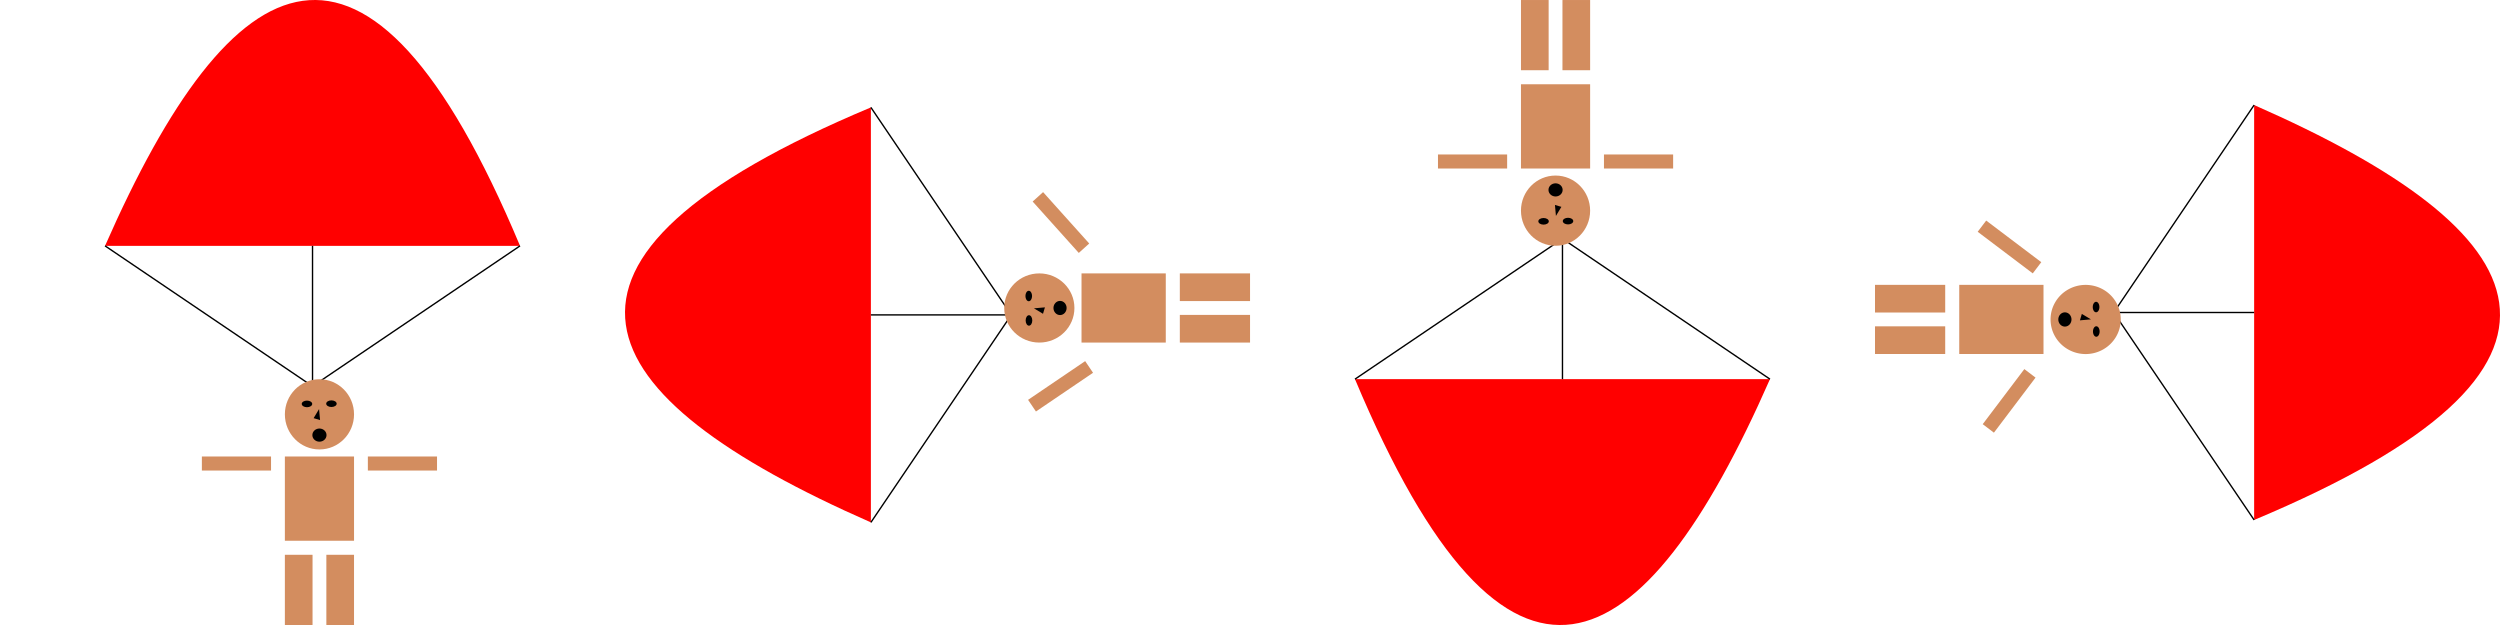 <?xml version="1.0" encoding="UTF-8" standalone="no"?>
<!-- Created with Inkscape (http://www.inkscape.org/) -->

<svg
   xmlns:dc="http://purl.org/dc/elements/1.1/"
   xmlns:cc="http://creativecommons.org/ns#"
   xmlns:rdf="http://www.w3.org/1999/02/22-rdf-syntax-ns#"
   xmlns:svg="http://www.w3.org/2000/svg"
   xmlns="http://www.w3.org/2000/svg"
   xmlns:sodipodi="http://sodipodi.sourceforge.net/DTD/sodipodi-0.dtd"
   xmlns:inkscape="http://www.inkscape.org/namespaces/inkscape"
   width="180"
   height="45"
   id="svg7159"
   version="1.1"
   inkscape:version="0.48.2 r9819"
   inkscape:export-filename="/Users/aaron/416/project2/images/pman.png"
   inkscape:export-xdpi="90"
   inkscape:export-ydpi="90"
   sodipodi:docname="New document 7">
  <defs
     id="defs7161" />
  <sodipodi:namedview
     id="base"
     pagecolor="#ffffff"
     bordercolor="#666666"
     borderopacity="1.0"
     inkscape:pageopacity="0.0"
     inkscape:pageshadow="2"
     inkscape:zoom="3.959798"
     inkscape:cx="138.73231"
     inkscape:cy="19.97449"
     inkscape:document-units="px"
     inkscape:current-layer="layer1"
     showgrid="true"
     showguides="false"
     inkscape:snap-global="false"
     inkscape:window-width="1771"
     inkscape:window-height="934"
     inkscape:window-x="117"
     inkscape:window-y="3"
     inkscape:window-maximized="0">
    <inkscape:grid
       type="xygrid"
       id="grid7167"
       empspacing="5"
       visible="true"
       enabled="true"
       snapvisiblegridlinesonly="true" />
  </sodipodi:namedview>
  <g
     inkscape:label="Layer 1"
     inkscape:groupmode="layer"
     id="layer1"
     transform="translate(0,-1007.362)">
    <g
       id="g7755"
       transform="matrix(0.996,0,0,1,7.5,-3.5073547e-4)">
      <path
         sodipodi:nodetypes="cc"
         inkscape:connector-curvature="0"
         id="path7171"
         d="m 0.063,1025.064 c 9.161,-20.766 18.939,-26.279 29.999,0"
         style="fill:#ff0000;stroke:none" />
      <path
         sodipodi:nodetypes="cc"
         inkscape:connector-curvature="0"
         id="path7173"
         d="M 0.063,1025.064 15.062,1035.175"
         style="fill:none;stroke:#000000;stroke-width:0.101;stroke-linecap:butt;stroke-linejoin:miter;stroke-miterlimit:4;stroke-opacity:1;stroke-dasharray:none" />
      <path
         sodipodi:nodetypes="cc"
         inkscape:connector-curvature="0"
         id="path7175"
         d="M 30.062,1025.064 15.062,1035.175"
         style="fill:none;stroke:#000000;stroke-width:0.101;stroke-linecap:butt;stroke-linejoin:miter;stroke-miterlimit:4;stroke-opacity:1;stroke-dasharray:none" />
      <path
         sodipodi:nodetypes="cc"
         inkscape:connector-curvature="0"
         id="path7685"
         d="m 15.062,1025.064 0,10.11"
         style="fill:none;stroke:#000000;stroke-width:0.101;stroke-linecap:butt;stroke-linejoin:miter;stroke-miterlimit:4;stroke-opacity:1;stroke-dasharray:none" />
      <path
         transform="matrix(1,0,0,1.011,-6.937,1006.36)"
         d="M 25,30.5 C 25,31.881 23.881,33 22.5,33 21.119,33 20,31.881 20,30.5 20,29.119 21.119,28 22.5,28 c 1.381,0 2.5,1.119 2.5,2.5 z"
         sodipodi:ry="2.5"
         sodipodi:rx="2.5"
         sodipodi:cy="30.5"
         sodipodi:cx="22.5"
         id="path7687"
         style="fill:#d38d5f;fill-opacity:1;stroke:none"
         sodipodi:type="arc" />
      <rect
         y="1040.23"
         x="13.063"
         height="6.066"
         width="5"
         id="rect7689"
         style="fill:#d38d5f;fill-opacity:1;stroke:none" />
      <rect
         y="1047.307"
         x="13.063"
         height="5.055"
         width="2"
         id="rect7691"
         style="fill:#d38d5f;fill-opacity:1;stroke:none" />
      <rect
         y="1047.307"
         x="16.062"
         height="5.055"
         width="2"
         id="rect7693"
         style="fill:#d38d5f;fill-opacity:1;stroke:none" />
      <rect
         y="1040.23"
         x="7.063"
         height="1.011"
         width="5"
         id="rect7695"
         style="fill:#d38d5f;fill-opacity:1;stroke:none" />
      <rect
         style="fill:#d38d5f;fill-opacity:1;stroke:none"
         id="rect7697"
         width="5"
         height="1.011"
         x="19.062"
         y="1040.23" />
      <path
         transform="matrix(0.064,0,0,0.316,14.538,1029.368)"
         d="M 24,29.5 C 24,30.328 20.418,31 16,31 11.582,31 8,30.328 8,29.5 8,28.672 11.582,28 16,28 c 4.418,0 8,0.672 8,1.5 z"
         sodipodi:ry="1.5"
         sodipodi:rx="8"
         sodipodi:cy="29.5"
         sodipodi:cx="16"
         id="path7701"
         style="fill:#000000;fill-opacity:1;stroke:none"
         sodipodi:type="arc" />
      <path
         sodipodi:type="arc"
         style="fill:#000000;fill-opacity:1;stroke:none"
         id="path7705"
         sodipodi:cx="30.312468"
         sodipodi:cy="29.359529"
         sodipodi:rx="0.37091538"
         sodipodi:ry="0.18940361"
         d="m 30.683,29.36 c 0,0.105 -0.166,0.189 -0.371,0.189 -0.205,0 -0.371,-0.085 -0.371,-0.189 0,-0.105 0.166,-0.189 0.371,-0.189 0.205,0 0.371,0.085 0.371,0.189 z"
         transform="matrix(1.021,0,0,1.264,-16.288,999.333)" />
      <path
         transform="matrix(1.021,0,0,1.264,-14.52,999.317)"
         d="m 30.683,29.36 c 0,0.105 -0.166,0.189 -0.371,0.189 -0.205,0 -0.371,-0.085 -0.371,-0.189 0,-0.105 0.166,-0.189 0.371,-0.189 0.205,0 0.371,0.085 0.371,0.189 z"
         sodipodi:ry="0.18940361"
         sodipodi:rx="0.37091538"
         sodipodi:cy="29.359529"
         sodipodi:cx="30.312468"
         id="path7707"
         style="fill:#000000;fill-opacity:1;stroke:none"
         sodipodi:type="arc" />
      <path
         inkscape:transform-center-y="-0.086475343"
         inkscape:transform-center-x="0.053797583"
         transform="matrix(-0.783,0.246,0.025,-1.3,34.713,1069.889)"
         d="m 25.459,30.259 -0.111,-0.63 0.601,0.219 z"
         inkscape:randomized="0"
         inkscape:rounded="0"
         inkscape:flatsided="true"
         sodipodi:arg2="2.9667649"
         sodipodi:arg1="1.9195673"
         sodipodi:r2="0.18474269"
         sodipodi:r1="0.36948538"
         sodipodi:cy="29.911957"
         sodipodi:cx="25.58527"
         sodipodi:sides="3"
         id="path7709"
         style="fill:#000000;fill-opacity:1;stroke:none"
         sodipodi:type="star" />
    </g>
    <g
       id="g7785"
       transform="matrix(0.993,0,0,0.996,0.081,4.354)">
      <path
         style="fill:#ff0000;stroke:none"
         d="m 63.064,1044.8 c -20.913,-9.162 -26.465,-18.939 0,-30"
         id="path7711"
         inkscape:connector-curvature="0"
         sodipodi:nodetypes="cc" />
      <path
         style="fill:none;stroke:#000000;stroke-width:0.101;stroke-linecap:butt;stroke-linejoin:miter;stroke-miterlimit:4;stroke-opacity:1;stroke-dasharray:none"
         d="m 63.064,1044.8 10.182,-15"
         id="path7713"
         inkscape:connector-curvature="0"
         sodipodi:nodetypes="cc" />
      <path
         style="fill:none;stroke:#000000;stroke-width:0.101;stroke-linecap:butt;stroke-linejoin:miter;stroke-miterlimit:4;stroke-opacity:1;stroke-dasharray:none"
         d="m 63.064,1014.8 10.182,15"
         id="path7715"
         inkscape:connector-curvature="0"
         sodipodi:nodetypes="cc" />
      <path
         style="fill:none;stroke:#000000;stroke-width:0.101;stroke-linecap:butt;stroke-linejoin:miter;stroke-miterlimit:4;stroke-opacity:1;stroke-dasharray:none"
         d="m 63.064,1029.8 10.182,0"
         id="path7717"
         inkscape:connector-curvature="0"
         sodipodi:nodetypes="cc" />
      <path
         sodipodi:type="arc"
         style="fill:#d38d5f;fill-opacity:1;stroke:none"
         id="path7719"
         sodipodi:cx="22.5"
         sodipodi:cy="30.5"
         sodipodi:rx="2.5"
         sodipodi:ry="2.5"
         d="M 25,30.5 C 25,31.881 23.881,33 22.5,33 21.119,33 20,31.881 20,30.5 20,29.119 21.119,28 22.5,28 c 1.381,0 2.5,1.119 2.5,2.5 z"
         transform="matrix(0,-1,1.018,0,44.228,1051.8)" />
      <rect
         transform="matrix(0,-1,1,0,0,0)"
         style="fill:#d38d5f;fill-opacity:1;stroke:none"
         id="rect7721"
         width="5"
         height="6.109"
         x="-1031.8"
         y="78.337" />
      <rect
         transform="matrix(0,-1,1,0,0,0)"
         style="fill:#d38d5f;fill-opacity:1;stroke:none"
         id="rect7723"
         width="2"
         height="5.091"
         x="-1031.8"
         y="85.465" />
      <rect
         transform="matrix(0,-1,1,0,0,0)"
         style="fill:#d38d5f;fill-opacity:1;stroke:none"
         id="rect7725"
         width="2"
         height="5.091"
         x="-1028.8"
         y="85.465" />
      <rect
         transform="matrix(0.828,-0.56,0.56,0.828,0,0)"
         style="fill:#d38d5f;fill-opacity:1;stroke:none"
         id="rect7727"
         width="5"
         height="1.018"
         x="-518.896"
         y="900.192" />
      <rect
         transform="matrix(-0.669,-0.743,0.743,-0.669,0,0)"
         y="-628.127"
         x="-814.405"
         height="1.018"
         width="5"
         id="rect7729"
         style="fill:#d38d5f;fill-opacity:1;stroke:none" />
      <path
         sodipodi:type="arc"
         style="fill:#000000;fill-opacity:1;stroke:none"
         id="path7731"
         sodipodi:cx="16"
         sodipodi:cy="29.5"
         sodipodi:rx="8"
         sodipodi:ry="1.5"
         d="M 24,29.5 C 24,30.328 20.418,31 16,31 11.582,31 8,30.328 8,29.5 8,28.672 11.582,28 16,28 c 4.418,0 8,0.672 8,1.5 z"
         transform="matrix(0,-0.064,0.318,0,67.398,1030.324)" />
      <path
         transform="matrix(0,-1.021,1.273,0,37.151,1061.15)"
         d="m 30.683,29.36 c 0,0.105 -0.166,0.189 -0.371,0.189 -0.205,0 -0.371,-0.085 -0.371,-0.189 0,-0.105 0.166,-0.189 0.371,-0.189 0.205,0 0.371,0.085 0.371,0.189 z"
         sodipodi:ry="0.18940361"
         sodipodi:rx="0.37091538"
         sodipodi:cy="29.359529"
         sodipodi:cx="30.312468"
         id="path7733"
         style="fill:#000000;fill-opacity:1;stroke:none"
         sodipodi:type="arc" />
      <path
         sodipodi:type="arc"
         style="fill:#000000;fill-opacity:1;stroke:none"
         id="path7735"
         sodipodi:cx="30.312468"
         sodipodi:cy="29.359529"
         sodipodi:rx="0.37091538"
         sodipodi:ry="0.18940361"
         d="m 30.683,29.36 c 0,0.105 -0.166,0.189 -0.371,0.189 -0.205,0 -0.371,-0.085 -0.371,-0.189 0,-0.105 0.166,-0.189 0.371,-0.189 0.205,0 0.371,0.085 0.371,0.189 z"
         transform="matrix(0,-1.021,1.273,0,37.135,1059.383)" />
      <path
         sodipodi:type="star"
         style="fill:#000000;fill-opacity:1;stroke:none"
         id="path7737"
         sodipodi:sides="3"
         sodipodi:cx="25.58527"
         sodipodi:cy="29.911957"
         sodipodi:r1="0.36948538"
         sodipodi:r2="0.18474269"
         sodipodi:arg1="1.9195673"
         sodipodi:arg2="2.9667649"
         inkscape:flatsided="true"
         inkscape:rounded="0"
         inkscape:randomized="0"
         d="m 25.459,30.259 -0.111,-0.63 0.601,0.219 z"
         transform="matrix(0.247,0.783,-1.309,-0.025,108.206,1010.148)"
         inkscape:transform-center-x="0.053798143"
         inkscape:transform-center-y="-0.085595595" />
    </g>
    <g
       transform="matrix(-0.996,0,0,-1,127.5,2059.725)"
       id="g7801">
      <path
         style="fill:#ff0000;stroke:none"
         d="m 0.063,1025.064 c 9.161,-20.766 18.939,-26.279 29.999,0"
         id="path7803"
         inkscape:connector-curvature="0"
         sodipodi:nodetypes="cc" />
      <path
         style="fill:none;stroke:#000000;stroke-width:0.101;stroke-linecap:butt;stroke-linejoin:miter;stroke-miterlimit:4;stroke-opacity:1;stroke-dasharray:none"
         d="M 0.063,1025.064 15.062,1035.175"
         id="path7805"
         inkscape:connector-curvature="0"
         sodipodi:nodetypes="cc" />
      <path
         style="fill:none;stroke:#000000;stroke-width:0.101;stroke-linecap:butt;stroke-linejoin:miter;stroke-miterlimit:4;stroke-opacity:1;stroke-dasharray:none"
         d="M 30.062,1025.064 15.062,1035.175"
         id="path7807"
         inkscape:connector-curvature="0"
         sodipodi:nodetypes="cc" />
      <path
         style="fill:none;stroke:#000000;stroke-width:0.101;stroke-linecap:butt;stroke-linejoin:miter;stroke-miterlimit:4;stroke-opacity:1;stroke-dasharray:none"
         d="m 15.062,1025.064 0,10.11"
         id="path7809"
         inkscape:connector-curvature="0"
         sodipodi:nodetypes="cc" />
      <path
         sodipodi:type="arc"
         style="fill:#d38d5f;fill-opacity:1;stroke:none"
         id="path7811"
         sodipodi:cx="22.5"
         sodipodi:cy="30.5"
         sodipodi:rx="2.5"
         sodipodi:ry="2.5"
         d="M 25,30.5 C 25,31.881 23.881,33 22.5,33 21.119,33 20,31.881 20,30.5 20,29.119 21.119,28 22.5,28 c 1.381,0 2.5,1.119 2.5,2.5 z"
         transform="matrix(1,0,0,1.011,-6.937,1006.36)" />
      <rect
         style="fill:#d38d5f;fill-opacity:1;stroke:none"
         id="rect7813"
         width="5"
         height="6.066"
         x="13.063"
         y="1040.23" />
      <rect
         style="fill:#d38d5f;fill-opacity:1;stroke:none"
         id="rect7815"
         width="2"
         height="5.055"
         x="13.063"
         y="1047.307" />
      <rect
         style="fill:#d38d5f;fill-opacity:1;stroke:none"
         id="rect7817"
         width="2"
         height="5.055"
         x="16.062"
         y="1047.307" />
      <rect
         style="fill:#d38d5f;fill-opacity:1;stroke:none"
         id="rect7819"
         width="5"
         height="1.011"
         x="7.063"
         y="1040.23" />
      <rect
         y="1040.23"
         x="19.062"
         height="1.011"
         width="5"
         id="rect7821"
         style="fill:#d38d5f;fill-opacity:1;stroke:none" />
      <path
         sodipodi:type="arc"
         style="fill:#000000;fill-opacity:1;stroke:none"
         id="path7823"
         sodipodi:cx="16"
         sodipodi:cy="29.5"
         sodipodi:rx="8"
         sodipodi:ry="1.5"
         d="M 24,29.5 C 24,30.328 20.418,31 16,31 11.582,31 8,30.328 8,29.5 8,28.672 11.582,28 16,28 c 4.418,0 8,0.672 8,1.5 z"
         transform="matrix(0.064,0,0,0.316,14.538,1029.368)" />
      <path
         transform="matrix(1.021,0,0,1.264,-16.288,999.333)"
         d="m 30.683,29.36 c 0,0.105 -0.166,0.189 -0.371,0.189 -0.205,0 -0.371,-0.085 -0.371,-0.189 0,-0.105 0.166,-0.189 0.371,-0.189 0.205,0 0.371,0.085 0.371,0.189 z"
         sodipodi:ry="0.18940361"
         sodipodi:rx="0.37091538"
         sodipodi:cy="29.359529"
         sodipodi:cx="30.312468"
         id="path7825"
         style="fill:#000000;fill-opacity:1;stroke:none"
         sodipodi:type="arc" />
      <path
         sodipodi:type="arc"
         style="fill:#000000;fill-opacity:1;stroke:none"
         id="path7827"
         sodipodi:cx="30.312468"
         sodipodi:cy="29.359529"
         sodipodi:rx="0.37091538"
         sodipodi:ry="0.18940361"
         d="m 30.683,29.36 c 0,0.105 -0.166,0.189 -0.371,0.189 -0.205,0 -0.371,-0.085 -0.371,-0.189 0,-0.105 0.166,-0.189 0.371,-0.189 0.205,0 0.371,0.085 0.371,0.189 z"
         transform="matrix(1.021,0,0,1.264,-14.52,999.317)" />
      <path
         sodipodi:type="star"
         style="fill:#000000;fill-opacity:1;stroke:none"
         id="path7829"
         sodipodi:sides="3"
         sodipodi:cx="25.58527"
         sodipodi:cy="29.911957"
         sodipodi:r1="0.36948538"
         sodipodi:r2="0.18474269"
         sodipodi:arg1="1.9195673"
         sodipodi:arg2="2.9667649"
         inkscape:flatsided="true"
         inkscape:rounded="0"
         inkscape:randomized="0"
         d="m 25.459,30.259 -0.111,-0.63 0.601,0.219 z"
         transform="matrix(-0.783,0.246,0.025,-1.3,34.713,1069.889)"
         inkscape:transform-center-x="0.053797583"
         inkscape:transform-center-y="-0.086475343" />
    </g>
    <g
       id="g7877">
      <path
         sodipodi:nodetypes="cc"
         inkscape:connector-curvature="0"
         id="path7833"
         d="m 162.298,1014.925 c 20.766,9.123 26.279,18.86 0,29.875"
         style="fill:#ff0000;stroke:none" />
      <path
         sodipodi:nodetypes="cc"
         inkscape:connector-curvature="0"
         id="path7835"
         d="m 162.298,1014.925 -10.11,14.938"
         style="fill:none;stroke:#000000;stroke-width:0.1;stroke-linecap:butt;stroke-linejoin:miter;stroke-miterlimit:4;stroke-opacity:1;stroke-dasharray:none" />
      <path
         sodipodi:nodetypes="cc"
         inkscape:connector-curvature="0"
         id="path7837"
         d="m 162.298,1044.8 -10.11,-14.938"
         style="fill:none;stroke:#000000;stroke-width:0.1;stroke-linecap:butt;stroke-linejoin:miter;stroke-miterlimit:4;stroke-opacity:1;stroke-dasharray:none" />
      <path
         sodipodi:nodetypes="cc"
         inkscape:connector-curvature="0"
         id="path7839"
         d="m 162.298,1029.862 -10.11,0"
         style="fill:none;stroke:#000000;stroke-width:0.1;stroke-linecap:butt;stroke-linejoin:miter;stroke-miterlimit:4;stroke-opacity:1;stroke-dasharray:none" />
      <path
         transform="matrix(0,0.996,-1.011,0,181.002,1007.954)"
         d="m 25,30.5 a 2.5,2.5 0 1 1 -5,0 2.5,2.5 0 1 1 5,0 z"
         sodipodi:ry="2.5"
         sodipodi:rx="2.5"
         sodipodi:cy="30.5"
         sodipodi:cx="22.5"
         id="path7841"
         style="fill:#d38d5f;fill-opacity:1;stroke:none"
         sodipodi:type="arc" />
      <rect
         y="-147.132"
         x="1027.871"
         height="6.066"
         width="4.979"
         id="rect7843"
         style="fill:#d38d5f;fill-opacity:1;stroke:none"
         transform="matrix(0,1,-1,0,0,0)" />
      <rect
         y="-140.055"
         x="1027.871"
         height="5.055"
         width="1.992"
         id="rect7845"
         style="fill:#d38d5f;fill-opacity:1;stroke:none"
         transform="matrix(0,1,-1,0,0,0)" />
      <rect
         y="-140.055"
         x="1030.858"
         height="5.055"
         width="1.992"
         id="rect7847"
         style="fill:#d38d5f;fill-opacity:1;stroke:none"
         transform="matrix(0,1,-1,0,0,0)" />
      <rect
         y="730.298"
         x="732.878"
         height="1.013"
         width="4.969"
         id="rect7849"
         style="fill:#d38d5f;fill-opacity:1;stroke:none"
         transform="matrix(0.798,0.603,-0.605,0.796,0,0)" />
      <path
         transform="matrix(0,0.064,-0.316,0,157.995,1029.34)"
         d="m 24,29.5 a 8,1.5 0 1 1 -16,0 8,1.5 0 1 1 16,0 z"
         sodipodi:ry="1.5"
         sodipodi:rx="8"
         sodipodi:cy="29.5"
         sodipodi:cx="16"
         id="path7853"
         style="fill:#000000;fill-opacity:1;stroke:none"
         sodipodi:type="arc" />
      <path
         sodipodi:type="arc"
         style="fill:#000000;fill-opacity:1;stroke:none"
         id="path7855"
         sodipodi:cx="30.312468"
         sodipodi:cy="29.359529"
         sodipodi:rx="0.37091538"
         sodipodi:ry="0.18940361"
         d="m 30.683,29.36 a 0.371,0.189 0 1 1 -0.742,0 0.371,0.189 0 1 1 0.742,0 z"
         transform="matrix(0,1.017,-1.264,0,188.029,998.642)" />
      <path
         transform="matrix(0,1.017,-1.264,0,188.045,1000.403)"
         d="m 30.683,29.36 a 0.371,0.189 0 1 1 -0.742,0 0.371,0.189 0 1 1 0.742,0 z"
         sodipodi:ry="0.18940361"
         sodipodi:rx="0.37091538"
         sodipodi:cy="29.359529"
         sodipodi:cx="30.312468"
         id="path7857"
         style="fill:#000000;fill-opacity:1;stroke:none"
         sodipodi:type="arc" />
      <path
         inkscape:transform-center-y="-0.085595595"
         inkscape:transform-center-x="0.053798143"
         transform="matrix(-0.246,-0.779,1.3,0.025,117.473,1049.432)"
         d="m 25.459,30.259 -0.111,-0.63 0.601,0.219 z"
         inkscape:randomized="0"
         inkscape:rounded="0"
         inkscape:flatsided="true"
         sodipodi:arg2="2.9667649"
         sodipodi:arg1="1.9195673"
         sodipodi:r2="0.18474269"
         sodipodi:r1="0.36948538"
         sodipodi:cy="29.911957"
         sodipodi:cx="25.58527"
         sodipodi:sides="3"
         id="path7859"
         style="fill:#000000;fill-opacity:1;stroke:none"
         sodipodi:type="star" />
      <rect
         transform="matrix(0.603,-0.798,0.796,0.605,0,0)"
         style="fill:#d38d5f;fill-opacity:1;stroke:none"
         id="rect7875"
         width="4.969"
         height="1.013"
         x="-739.786"
         y="739.757" />
    </g>
  </g>
</svg>
